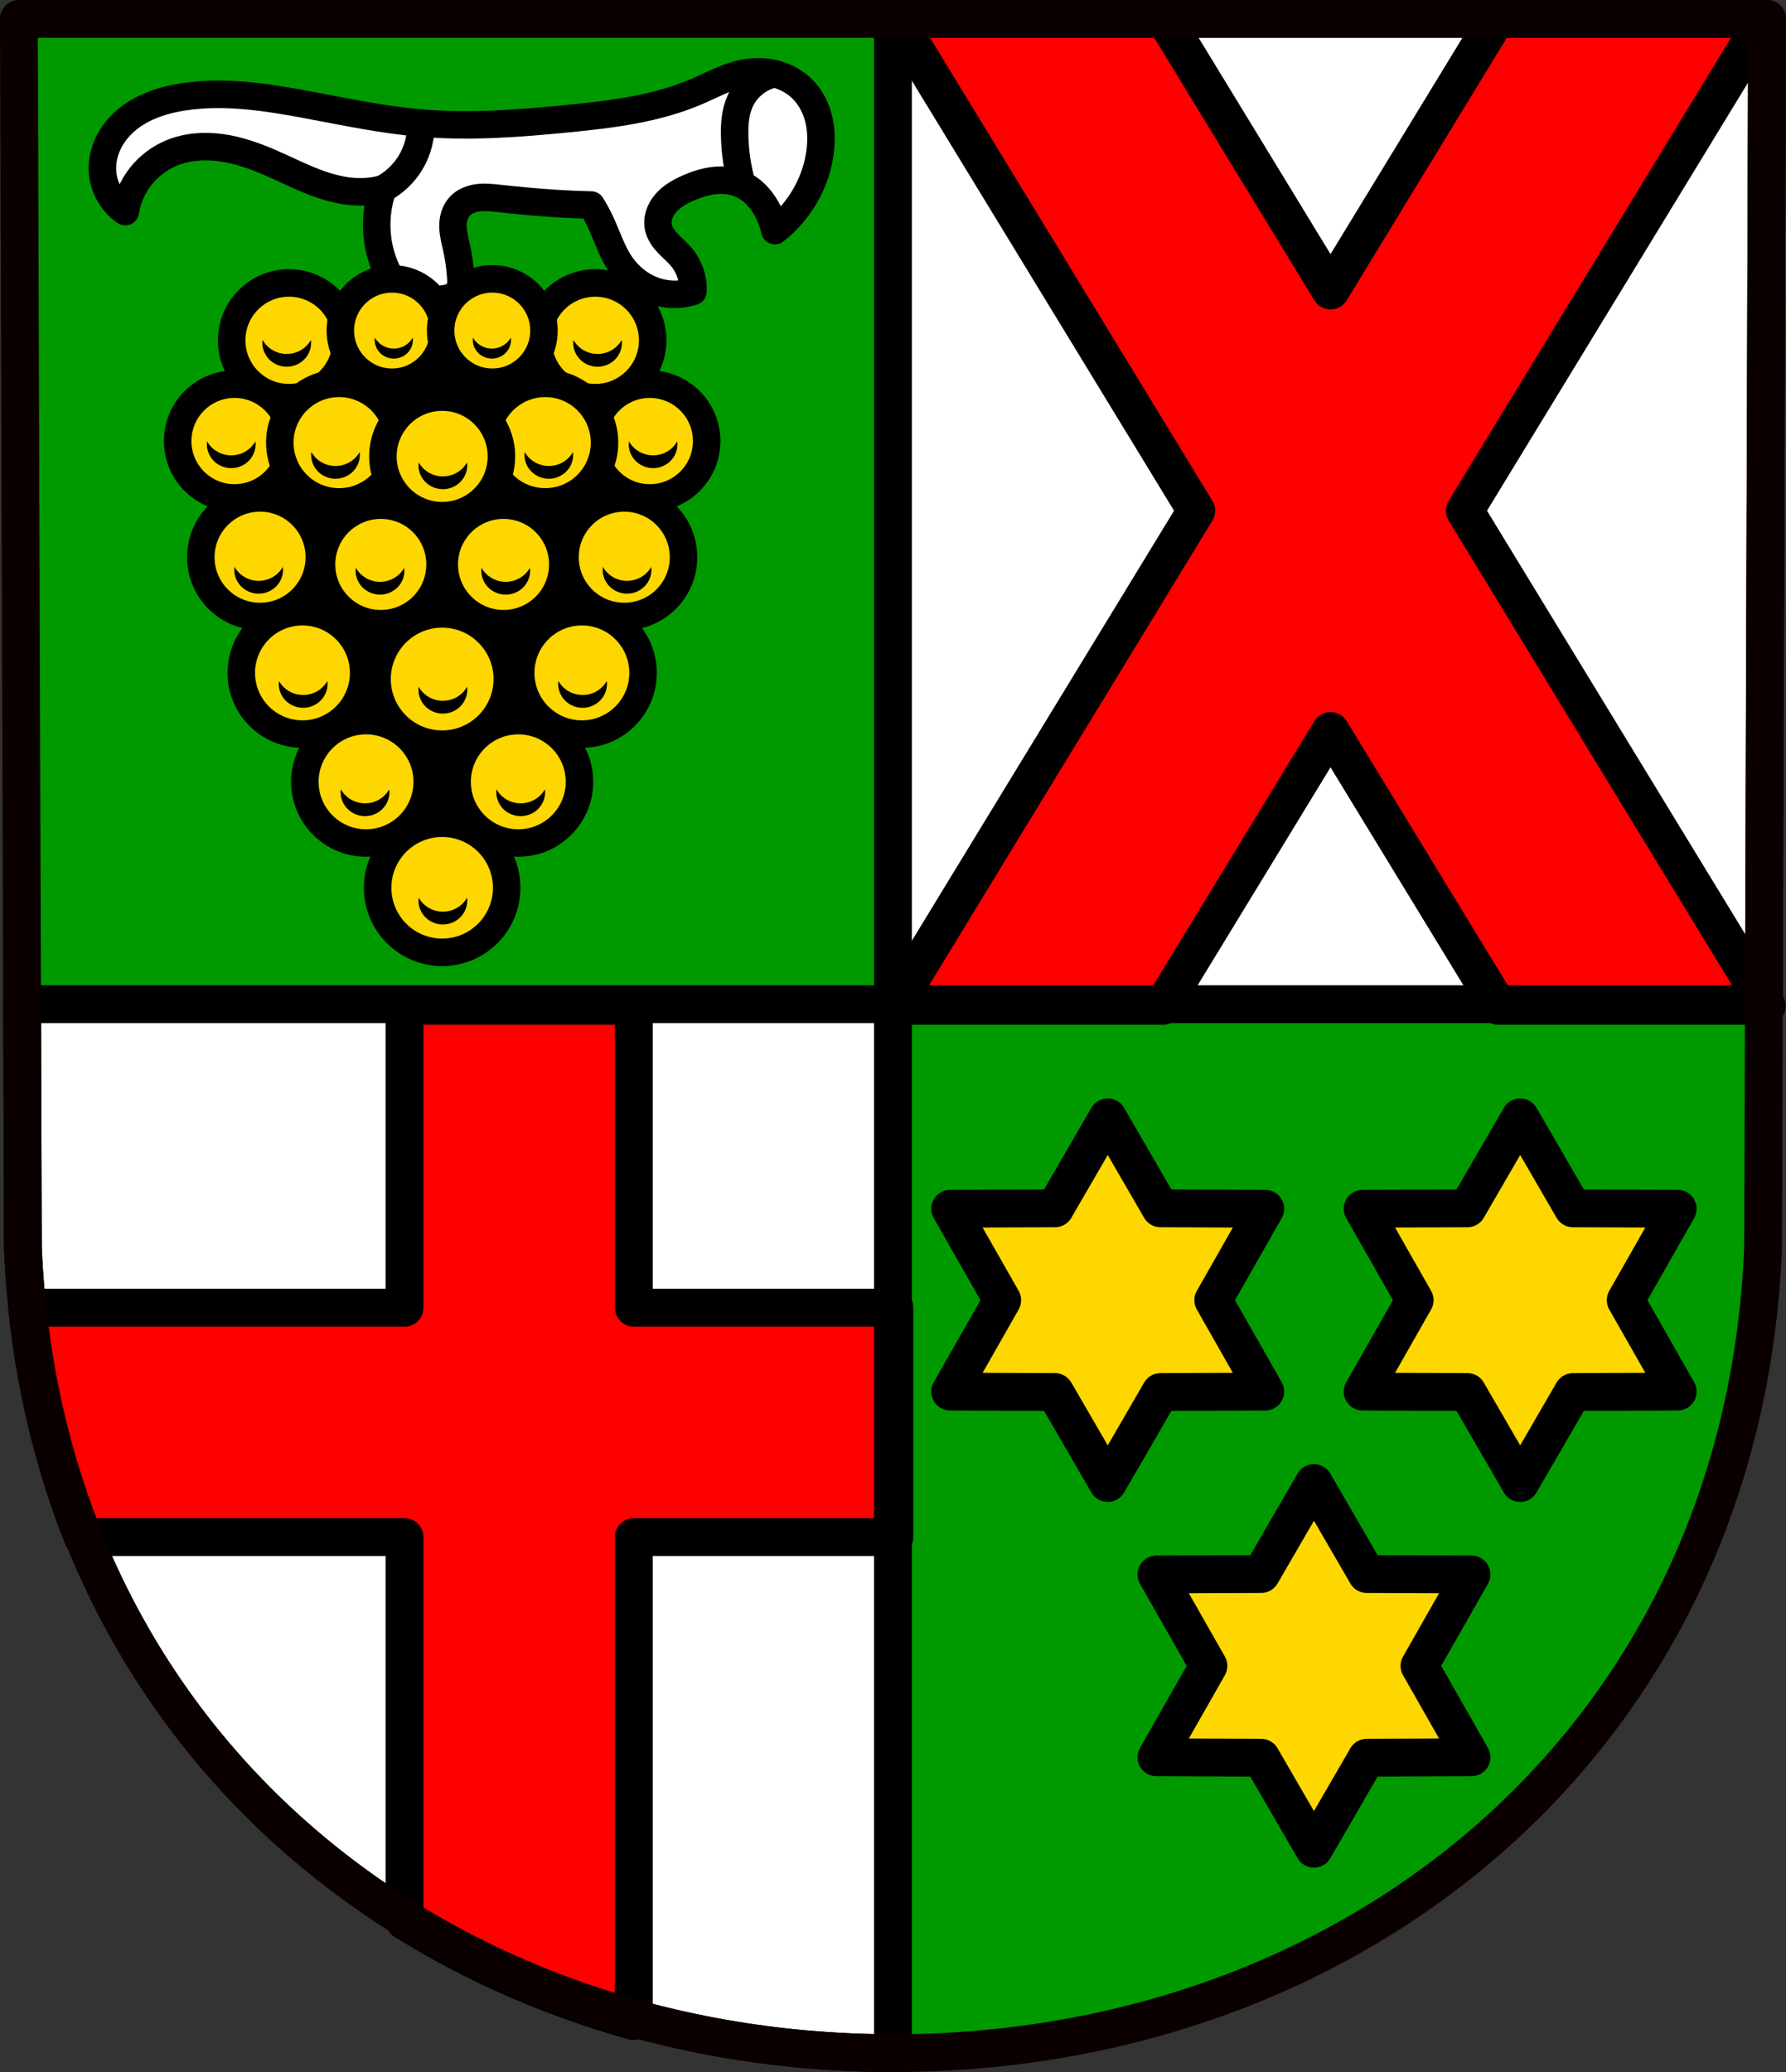 <?xml version="1.0" encoding="UTF-8" standalone="no"?>
<!-- Created with Inkscape (http://www.inkscape.org/) -->

<svg
   xmlns:dc="http://purl.org/dc/elements/1.1/"
   xmlns:cc="http://creativecommons.org/ns#"
   xmlns:rdf="http://www.w3.org/1999/02/22-rdf-syntax-ns#"
   xmlns:svg="http://www.w3.org/2000/svg"
   xmlns="http://www.w3.org/2000/svg"
   xmlns:sodipodi="http://sodipodi.sourceforge.net/DTD/sodipodi-0.dtd"
   xmlns:inkscape="http://www.inkscape.org/namespaces/inkscape"
   width="137.5mm"
   height="159.451mm"
   viewBox="0 0 137.5 159.451"
   version="1.1"
   id="svg865"
   inkscape:version="0.92.5 (2060ec1f9f, 2020-04-08)"
   sodipodi:docname="DEU Pölich COA.svg">
  <rect x="0" y="0" width="137.5" height="159.451" fill="#333333" stroke="none"/>
  <defs
     id="defs859">
    <inkscape:path-effect
       effect="spiro"
       id="path-effect1503"
       is_visible="true" />
    <inkscape:path-effect
       effect="spiro"
       id="path-effect1162"
       is_visible="true" />
    <inkscape:path-effect
       effect="spiro"
       id="path-effect1158"
       is_visible="true" />
    <inkscape:path-effect
       effect="spiro"
       id="path-effect1147"
       is_visible="true" />
    <inkscape:path-effect
       effect="spiro"
       id="path-effect3644"
       is_visible="true" />
    <inkscape:path-effect
       effect="spiro"
       id="path-effect3636"
       is_visible="true" />
    <inkscape:path-effect
       effect="spiro"
       id="path-effect3544"
       is_visible="true" />
    <inkscape:path-effect
       effect="spiro"
       id="path-effect3466"
       is_visible="true" />
    <inkscape:path-effect
       effect="spiro"
       id="path-effect3544-2"
       is_visible="true" />
    <inkscape:path-effect
       effect="spiro"
       id="path-effect3644-8"
       is_visible="true" />
    <inkscape:path-effect
       effect="spiro"
       id="path-effect3644-3"
       is_visible="true" />
    <inkscape:path-effect
       effect="spiro"
       id="path-effect3636-0"
       is_visible="true" />
    <inkscape:path-effect
       effect="spiro"
       id="path-effect1727-0-1"
       is_visible="true" />
    <inkscape:path-effect
       effect="spiro"
       id="path-effect1731-8-3"
       is_visible="true" />
    <inkscape:path-effect
       effect="spiro"
       id="path-effect1727-3"
       is_visible="true" />
    <inkscape:path-effect
       effect="spiro"
       id="path-effect1731-7"
       is_visible="true" />
    <inkscape:path-effect
       effect="spiro"
       id="path-effect841-8"
       is_visible="true" />
    <inkscape:path-effect
       effect="spiro"
       id="path-effect1162-5"
       is_visible="true" />
    <inkscape:path-effect
       effect="spiro"
       id="path-effect1158-4"
       is_visible="true" />
    <inkscape:path-effect
       effect="spiro"
       id="path-effect1147-1"
       is_visible="true" />
  </defs>
  <sodipodi:namedview
     id="base"
     pagecolor="#ffffff"
     bordercolor="#666666"
     borderopacity="1.0"
     inkscape:pageopacity="0.0"
     inkscape:pageshadow="2"
     inkscape:zoom="1.3158534"
     inkscape:cx="259.84277"
     inkscape:cy="301.32536"
     inkscape:document-units="mm"
     inkscape:current-layer="layer1"
     showgrid="false"
     inkscape:window-width="1920"
     inkscape:window-height="1046"
     inkscape:window-x="-11"
     inkscape:window-y="-11"
     inkscape:window-maximized="1"
     fit-margin-top="0"
     fit-margin-left="0"
     fit-margin-right="0"
     fit-margin-bottom="0"
     inkscape:snap-global="false"
     inkscape:snap-midpoints="true"
     inkscape:snap-smooth-nodes="true" />
  <g
     inkscape:label="Ebene 1"
     inkscape:groupmode="layer"
     id="layer1"
     transform="translate(10.501,170.119)">
    <path
       style="fill:#009a00;fill-opacity:1;fill-rule:evenodd;stroke:none;stroke-width:2.91;stroke-linecap:round;stroke-linejoin:round;stroke-miterlimit:4;stroke-dasharray:none;stroke-opacity:1"
       inkscape:connector-curvature="0"
       d="m 125.543,-168.664 -0.308,94.538 c -1.498,37.541 -31.095,61.981 -66.987,62.002 -35.86,-0.046 -65.468,-24.497 -66.987,-62.002 l -0.308,-94.538 H 58.247 Z"
       id="path10563-0-6-2-6-9-7"
       sodipodi:nodetypes="ccccccc" />
    <path
       style="opacity:1;fill:#ffffff;fill-opacity:1;fill-rule:evenodd;stroke:none;stroke-width:11;stroke-linecap:round;stroke-linejoin:round;stroke-miterlimit:4;stroke-dasharray:none;stroke-opacity:1;paint-order:fill markers stroke"
       d="M 259.836 5.5 L 259.836 292.059 L 513.252 292.059 L 514.186 5.5 L 259.836 5.5 z M 259.836 292.059 L 6.432 292.059 L 6.662 362.811 C 12.404 504.561 124.304 596.973 259.836 597.15 L 259.836 292.059 z "
       transform="matrix(0.265,0,0,0.265,-10.501,-170.119)"
       id="rect863" />
    <path
       style="opacity:1;fill:#ff0000;fill-opacity:1;fill-rule:evenodd;stroke:#000000;stroke-width:11;stroke-linecap:round;stroke-linejoin:round;stroke-miterlimit:4;stroke-dasharray:none;stroke-opacity:1;paint-order:fill markers stroke"
       d="M 260.412 5.5 L 347.527 148.307 L 259.836 292.059 L 337.867 292.059 L 386.543 212.266 L 435.221 292.059 L 513.252 292.059 L 425.561 148.307 L 512.676 5.5 L 434.645 5.5 L 386.543 84.35 L 338.443 5.5 L 260.412 5.5 z M 117.516 292.059 L 117.516 379.742 L 7.893 379.742 C 8.966 390.157 10.627 400.28 12.84 410.092 C 13.781 414.265 14.822 418.382 15.961 422.441 C 15.979 422.505 15.996 422.569 16.014 422.633 C 17.155 426.689 18.394 430.686 19.727 434.625 C 21.07 438.596 22.509 442.508 24.041 446.357 L 117.516 446.357 L 117.516 557.748 C 119.747 559.14 122.008 560.49 124.289 561.812 C 124.693 562.047 125.095 562.284 125.5 562.516 C 126.51 563.093 127.527 563.662 128.547 564.227 C 128.969 564.46 129.393 564.692 129.816 564.924 C 130.872 565.5 131.929 566.073 132.994 566.635 C 133.248 566.769 133.505 566.898 133.76 567.031 C 136.222 568.318 138.706 569.572 141.219 570.781 C 142.385 571.342 143.558 571.891 144.734 572.436 C 145.051 572.582 145.367 572.728 145.684 572.873 C 146.899 573.429 148.119 573.976 149.346 574.514 C 149.477 574.571 149.609 574.628 149.74 574.686 C 153.829 576.47 157.976 578.156 162.182 579.736 C 163.585 580.264 164.995 580.779 166.41 581.283 C 166.471 581.305 166.533 581.326 166.594 581.348 C 172.333 583.388 178.175 585.24 184.107 586.896 C 184.115 586.899 184.123 586.9 184.131 586.902 L 184.131 446.357 L 259.836 446.357 L 259.836 379.742 L 184.131 379.742 L 184.131 292.059 L 117.516 292.059 z "
       transform="matrix(0.265,0,0,0.265,-10.501,-170.119)"
       id="rect912-5" />
    <path
       inkscape:connector-curvature="0"
       style="opacity:1;fill:none;fill-opacity:1;fill-rule:evenodd;stroke:#000000;stroke-width:2.91;stroke-linecap:round;stroke-linejoin:round;stroke-miterlimit:4;stroke-dasharray:none;stroke-opacity:1;paint-order:fill markers stroke"
       d="m 58.247,-168.664 v 75.819 h 67.05 l 0.247,-75.819 z m 0,75.819 H -8.8 l 0.061,18.72 c 1.519,37.505 31.126,61.956 66.986,62.002 z"
       id="rect863-0" />
    <path
       style="fill:none;fill-rule:evenodd;stroke:#0b0000;stroke-width:2.91;stroke-linecap:round;stroke-linejoin:round;stroke-miterlimit:4;stroke-dasharray:none;stroke-opacity:1"
       inkscape:connector-curvature="0"
       d="m 125.543,-168.664 -0.308,94.538 c -1.498,37.541 -31.095,61.981 -66.987,62.002 -35.86,-0.046 -65.468,-24.497 -66.987,-62.002 l -0.308,-94.538 H 58.247 Z"
       id="path10563-0-6-2-6-9"
       sodipodi:nodetypes="ccccccc" />
    <path
       inkscape:connector-curvature="0"
       style="opacity:1;fill:#ffd700;fill-opacity:1;fill-rule:evenodd;stroke:#000000;stroke-width:2.91;stroke-linecap:round;stroke-linejoin:round;stroke-miterlimit:4;stroke-dasharray:none;stroke-opacity:1;paint-order:fill markers stroke"
       d="m 74.781,-84.138 -4.062,7.003 -8.068,0.032 4.006,7.036 -4.006,7.035 8.068,0.033 4.062,7.003 4.062,-7.003 8.068,-0.033 -4.006,-7.035 4.006,-7.036 -8.068,-0.032 z m 31.753,0 -4.062,7.003 -8.067,0.032 4.006,7.036 -4.006,7.035 8.067,0.033 4.062,7.003 4.062,-7.003 8.068,-0.033 -4.006,-7.035 4.006,-7.036 -8.068,-0.032 z m -15.877,28.142 -4.062,7.003 -8.068,0.032 4.006,7.036 -4.006,7.035 8.068,0.033 4.062,7.003 4.062,-7.003 8.068,-0.033 -4.006,-7.035 4.006,-7.036 -8.068,-0.032 z"
       id="path1066-5" />
    <g
       id="g1150-0"
       transform="translate(139.97,1.4e-6)"
       style="fill:#ffffff;stroke:#000000;stroke-opacity:1">
      <path
         sodipodi:nodetypes="caaaaaaaaaacaaaaacaaacaaaaaccacaaac"
         inkscape:original-d="m -140.8273,-153.8353 c 0,0 -1.66177,-1.83537 -1.74594,-2.985 -0.099,-1.3525 0.575,-2.80147 1.52066,-3.77348 1.21361,-1.24743 3.07273,-1.78499 4.78725,-2.08387 3.11376,-0.5428 6.3212,0.26423 9.46188,0.61953 2.92883,0.33133 5.78842,1.21646 8.7297,1.40802 3.76719,0.24535 7.57178,0.10848 11.32046,-0.33793 3.35268,-0.39925 6.67686,-1.11901 9.912433,-2.08386 1.236133,-0.36861 2.316759,-1.33345 3.604525,-1.40802 1.55017,-0.0898 3.408519,0.0839 4.505653,1.18274 1.261199,1.26313 1.604127,3.41447 1.351695,5.1815 -0.315541,2.20879 -3.435559,5.74471 -3.435559,5.74471 0,0 -0.331213,-1.22567 -0.675849,-1.74594 -0.476574,-0.71944 -1.048306,-1.50532 -1.858581,-1.80227 -1.307383,-0.47912 -2.946012,-0.38638 -4.16773,0.28161 -1.106945,0.60524 -2.268708,1.77981 -2.252826,3.04131 0.01229,0.97633 1.343623,1.44716 1.802259,2.30915 0.426663,0.8019 0.844812,2.59075 0.844812,2.59075 0,0 -1.055629,0.32603 -1.57698,0.22528 -1.511242,-0.29204 -2.955532,-1.17742 -3.998772,-2.30914 -0.80254,-0.8706 -0.98504,-2.15427 -1.52065,-3.21028 -0.23179,-0.457 -0.73217,-1.3517 -0.73217,-1.3517 0,0 -1.76581,-0.0549 -2.64707,-0.11264 -1.48574,-0.0974 -2.96277,-0.478 -4.44934,-0.39424 -1.03295,0.0582 -2.27062,-0.0707 -3.04131,0.61952 -0.41131,0.36836 -0.4682,1.02619 -0.50689,1.57698 -0.0387,0.55111 0.20922,1.0856 0.2816,1.6333 0.16055,1.21491 0.33793,3.66085 0.33793,3.66085 l -3.82981,0.67584 c 0,0 -2.23929,-3.16484 -2.59075,-5.01254 -0.2433,-1.27909 0.39425,-3.88612 0.39425,-3.88612 0,0 -1.16167,0.2798 -1.74594,0.22528 -2.41768,-0.22561 -4.55021,-1.75804 -6.92745,-2.25283 -2.49273,-0.51883 -5.26197,-1.73274 -7.60329,-0.73217 -1.75789,0.75124 -3.5482,4.50566 -3.5482,4.50566 z"
         inkscape:path-effect="#path-effect1147-1"
         inkscape:connector-curvature="0"
         id="path1145-6"
         d="m -140.827,-153.835 c -0.984,-0.671 -1.644,-1.798 -1.746,-2.985 -0.06,-0.698 0.065,-1.408 0.335,-2.055 0.27,-0.646 0.684,-1.23 1.186,-1.719 1.267,-1.235 3.036,-1.827 4.787,-2.084 3.142,-0.461 6.34,0.036 9.462,0.62 2.899,0.541 5.791,1.158 8.73,1.408 3.767,0.32 7.558,0.034 11.32,-0.338 3.374,-0.333 6.796,-0.748 9.912,-2.084 1.188,-0.509 2.337,-1.154 3.605,-1.408 0.792,-0.159 1.619,-0.159 2.404,0.035 0.784,0.194 1.524,0.584 2.102,1.148 0.665,0.648 1.102,1.51 1.31,2.415 0.208,0.905 0.195,1.851 0.041,2.767 -0.378,2.252 -1.63,4.346 -3.436,5.745 -0.133,-0.612 -0.362,-1.204 -0.676,-1.746 -0.439,-0.759 -1.063,-1.434 -1.859,-1.802 -0.652,-0.301 -1.391,-0.384 -2.106,-0.309 -0.714,0.075 -1.406,0.3 -2.062,0.591 -0.627,0.277 -1.24,0.625 -1.689,1.142 -0.225,0.259 -0.405,0.558 -0.509,0.885 -0.104,0.326 -0.13,0.68 -0.054,1.014 0.109,0.483 0.419,0.896 0.762,1.252 0.343,0.357 0.728,0.674 1.041,1.057 0.588,0.72 0.895,1.663 0.845,2.591 -0.507,0.167 -1.044,0.244 -1.577,0.225 -0.798,-0.028 -1.585,-0.27 -2.273,-0.675 -0.688,-0.406 -1.276,-0.974 -1.726,-1.634 -0.668,-0.98 -1.021,-2.135 -1.521,-3.21 -0.216,-0.465 -0.461,-0.917 -0.732,-1.352 -0.883,-0.021 -1.766,-0.058 -2.647,-0.113 -1.486,-0.092 -2.969,-0.232 -4.449,-0.394 -0.535,-0.059 -1.076,-0.12 -1.611,-0.054 -0.535,0.066 -1.071,0.273 -1.43,0.674 -0.189,0.21 -0.323,0.467 -0.404,0.738 -0.081,0.271 -0.11,0.556 -0.103,0.839 0.014,0.553 0.163,1.093 0.282,1.633 0.263,1.2 0.377,2.433 0.338,3.661 l -3.83,0.676 c -1.403,-1.308 -2.335,-3.111 -2.591,-5.013 -0.175,-1.302 -0.039,-2.646 0.394,-3.886 -0.569,0.149 -1.158,0.225 -1.746,0.225 -1.224,-1.4e-4 -2.427,-0.327 -3.569,-0.769 -1.142,-0.442 -2.235,-0.998 -3.358,-1.484 -1.202,-0.519 -2.449,-0.959 -3.745,-1.141 -1.296,-0.182 -2.65,-0.095 -3.858,0.409 -0.922,0.384 -1.742,1.007 -2.36,1.791 -0.618,0.784 -1.031,1.728 -1.188,2.714 z"
         style="fill:#ffffff;stroke:#000000;stroke-width:2.117;stroke-linecap:round;stroke-linejoin:round;stroke-miterlimit:4;stroke-dasharray:none;stroke-opacity:1" />
    </g>
    <path
       style="fill:#000000;stroke:#000000;stroke-width:0.265px;stroke-linecap:butt;stroke-linejoin:miter;stroke-opacity:1"
       d="m 10.855,-143.044 c -1.667,1.859 -2.306,4.435 -2.445,6.929 -0.21,3.749 0.583,7.51 1.956,11.004 1.829,4.653 4.684,8.918 5.869,13.776 0.501,2.056 0.7,4.207 1.557,6.142 0.429,0.967 1.026,1.874 1.832,2.56 0.805,0.686 1.83,1.141 2.888,1.161 0.959,0.018 1.906,-0.322 2.695,-0.866 0.789,-0.545 1.429,-1.287 1.94,-2.098 1.022,-1.623 1.538,-3.505 2.294,-5.268 1.277,-2.98 3.23,-5.611 4.891,-8.396 2.118,-3.552 3.782,-7.418 4.483,-11.493 0.407,-2.365 0.487,-4.786 0.245,-7.173 -0.136,-1.337 -0.375,-2.674 -0.869,-3.924 -0.494,-1.25 -1.256,-2.415 -2.31,-3.249 -1.242,-0.982 -2.818,-1.455 -4.388,-1.658 -1.57,-0.203 -3.16,-0.157 -4.742,-0.217 -2.789,-0.106 -5.574,-0.542 -8.36,-0.366 -1.393,0.088 -2.784,0.332 -4.087,0.832 -1.303,0.501 -2.517,1.266 -3.448,2.305 z"
       id="path1501"
       inkscape:connector-curvature="0"
       inkscape:path-effect="#path-effect1503"
       inkscape:original-d="m 10.854911,-143.04384 c -1.8699414,1.58164 -2.2455491,4.48756 -2.4453635,6.92853 -0.3039525,3.71314 0.8933029,7.43345 1.9562915,11.00414 1.424106,4.78373 3.543086,9.35934 5.868872,13.77554 1.815861,3.44796 2.388138,9.60429 6.276433,9.86297 3.578827,0.23809 4.863443,-5.30013 6.928532,-8.23272 1.864755,-2.6481 3.482858,-5.47896 4.890728,-8.39575 1.787538,-3.70338 3.654118,-7.46543 4.483166,-11.49321 0.482325,-2.34329 0.699996,-4.82441 0.244536,-7.17307 -0.497895,-2.56748 -1.142232,-5.53247 -3.178974,-7.17306 -2.419364,-1.94879 -6.023082,-1.82831 -9.129358,-1.87478 -5.37762,-0.0805 -11.788531,-0.70182 -15.894863,2.77141 z"
       sodipodi:nodetypes="aaaaaaaaaaaa" />
    <path
       transform="translate(139.97,1.4e-6)"
       style="fill:none;stroke:#000000;stroke-width:2.117;stroke-linecap:round;stroke-linejoin:round;stroke-miterlimit:4;stroke-dasharray:none;stroke-opacity:1"
       d="m -121.002,-155.581 c 0.879,-0.467 1.627,-1.175 2.14,-2.028 0.548,-0.91 0.825,-1.98 0.788,-3.041"
       id="path1156-0"
       inkscape:connector-curvature="0"
       inkscape:path-effect="#path-effect1158-4"
       inkscape:original-d="m -121.00242,-155.58124 c 0.71366,-0.67611 1.64081,-1.18118 2.14018,-2.02755 0.53219,-0.90199 0.52593,-2.0278 0.78849,-3.04131"
       sodipodi:nodetypes="cac" />
    <path
       transform="translate(139.97,1.4e-6)"
       style="fill:none;stroke:#000000;stroke-width:2.117;stroke-linecap:round;stroke-linejoin:round;stroke-miterlimit:4;stroke-dasharray:none;stroke-opacity:1"
       d="m -93.349,-155.919 c -0.348,-1.227 -0.537,-2.499 -0.563,-3.773 -0.019,-0.922 0.054,-1.871 0.451,-2.703 0.495,-1.04 1.499,-1.823 2.629,-2.049"
       id="path1160-0"
       inkscape:connector-curvature="0"
       inkscape:path-effect="#path-effect1162-5"
       inkscape:original-d="m -93.348973,-155.91917 c -0.187471,-1.25809 -0.574011,-2.50177 -0.563208,-3.77348 0.0078,-0.91353 -0.01673,-1.91839 0.450567,-2.70339 0.5683,-0.95468 1.752849,-1.36626 2.628879,-2.049"
       sodipodi:nodetypes="caac" />
    <g
       id="g1125-2"
       style="fill:#ffd700;fill-opacity:1;stroke:#000000;stroke-width:2.117;stroke-miterlimit:4;stroke-dasharray:none;stroke-opacity:1"
       transform="translate(139.97,1.4e-6)">
      <circle
         r="4.414"
         cy="-143.931"
         cx="-128.222"
         id="path887-9"
         style="opacity:1;fill:#ffd700;fill-opacity:1;fill-rule:evenodd;stroke:#000000;stroke-width:2.117;stroke-linecap:round;stroke-linejoin:round;stroke-miterlimit:4;stroke-dasharray:none;stroke-opacity:1;paint-order:fill markers stroke" />
      <circle
         r="4.377"
         cy="-136.179"
         cx="-132.415"
         id="path887-3-4"
         style="opacity:1;fill:#ffd700;fill-opacity:1;fill-rule:evenodd;stroke:#000000;stroke-width:2.117;stroke-linecap:round;stroke-linejoin:round;stroke-miterlimit:4;stroke-dasharray:none;stroke-opacity:1;paint-order:fill markers stroke" />
      <circle
         r="4.562"
         cy="-127.24"
         cx="-130.449"
         id="path887-3-1-2"
         style="opacity:1;fill:#ffd700;fill-opacity:1;fill-rule:evenodd;stroke:#000000;stroke-width:2.117;stroke-linecap:round;stroke-linejoin:round;stroke-miterlimit:4;stroke-dasharray:none;stroke-opacity:1;paint-order:fill markers stroke" />
      <circle
         r="4.71"
         cy="-118.338"
         cx="-127.185"
         id="path887-33-30"
         style="opacity:1;fill:#ffd700;fill-opacity:1;fill-rule:evenodd;stroke:#000000;stroke-width:2.117;stroke-linecap:round;stroke-linejoin:round;stroke-miterlimit:4;stroke-dasharray:none;stroke-opacity:1;paint-order:fill markers stroke" />
      <circle
         r="4.71"
         cy="-109.956"
         cx="-122.29"
         id="path887-33-3-2"
         style="opacity:1;fill:#ffd700;fill-opacity:1;fill-rule:evenodd;stroke:#000000;stroke-width:2.117;stroke-linecap:round;stroke-linejoin:round;stroke-miterlimit:4;stroke-dasharray:none;stroke-opacity:1;paint-order:fill markers stroke" />
      <g
         id="g1069-3"
         style="fill:#ffd700;fill-opacity:1;stroke:#000000;stroke-width:2.117;stroke-miterlimit:4;stroke-dasharray:none;stroke-opacity:1">
        <circle
           style="opacity:1;fill:#ffd700;fill-opacity:1;fill-rule:evenodd;stroke:#000000;stroke-width:2.117;stroke-linecap:round;stroke-linejoin:round;stroke-miterlimit:4;stroke-dasharray:none;stroke-opacity:1;paint-order:fill markers stroke"
           id="path887-2-6"
           cx="104.637"
           cy="-143.931"
           r="4.414"
           transform="scale(-1,1)" />
        <circle
           style="opacity:1;fill:#ffd700;fill-opacity:1;fill-rule:evenodd;stroke:#000000;stroke-width:2.117;stroke-linecap:round;stroke-linejoin:round;stroke-miterlimit:4;stroke-dasharray:none;stroke-opacity:1;paint-order:fill markers stroke"
           id="path887-3-6-7"
           cx="100.444"
           cy="-136.179"
           r="4.377"
           transform="scale(-1,1)" />
        <circle
           style="opacity:1;fill:#ffd700;fill-opacity:1;fill-rule:evenodd;stroke:#000000;stroke-width:2.117;stroke-linecap:round;stroke-linejoin:round;stroke-miterlimit:4;stroke-dasharray:none;stroke-opacity:1;paint-order:fill markers stroke"
           id="path887-3-1-7-9"
           cx="102.41"
           cy="-127.24"
           r="4.562"
           transform="scale(-1,1)" />
        <circle
           style="opacity:1;fill:#ffd700;fill-opacity:1;fill-rule:evenodd;stroke:#000000;stroke-width:2.117;stroke-linecap:round;stroke-linejoin:round;stroke-miterlimit:4;stroke-dasharray:none;stroke-opacity:1;paint-order:fill markers stroke"
           id="path887-33-32-1"
           cx="105.673"
           cy="-118.338"
           r="4.71"
           transform="scale(-1,1)" />
        <circle
           style="opacity:1;fill:#ffd700;fill-opacity:1;fill-rule:evenodd;stroke:#000000;stroke-width:2.117;stroke-linecap:round;stroke-linejoin:round;stroke-miterlimit:4;stroke-dasharray:none;stroke-opacity:1;paint-order:fill markers stroke"
           id="path887-33-3-0-7"
           cx="110.569"
           cy="-109.956"
           r="4.71"
           transform="scale(-1,1)" />
      </g>
    </g>
    <g
       id="g1144-7"
       transform="translate(139.691,1.4e-6)"
       style="fill:#ffd700;fill-opacity:1;stroke:#000000;stroke-width:2.117;stroke-miterlimit:4;stroke-dasharray:none;stroke-opacity:1">
      <circle
         r="3.977"
         cy="-144.682"
         cx="120.012"
         id="path887-3-1-7-2-4"
         style="opacity:1;fill:#ffd700;fill-opacity:1;fill-rule:evenodd;stroke:#000000;stroke-width:2.117;stroke-linecap:round;stroke-linejoin:round;stroke-miterlimit:4;stroke-dasharray:none;stroke-opacity:1;paint-order:fill markers stroke"
         transform="scale(-1,1)" />
      <circle
         r="3.977"
         cy="-144.682"
         cx="112.29"
         id="path887-3-1-7-2-9-9"
         style="opacity:1;fill:#ffd700;fill-opacity:1;fill-rule:evenodd;stroke:#000000;stroke-width:2.117;stroke-linecap:round;stroke-linejoin:round;stroke-miterlimit:4;stroke-dasharray:none;stroke-opacity:1;paint-order:fill markers stroke"
         transform="scale(-1,1)" />
    </g>
    <circle
       transform="scale(-1,1)"
       style="opacity:1;fill:#ffd700;fill-opacity:1;fill-rule:evenodd;stroke:#000000;stroke-width:2.117;stroke-linecap:round;stroke-linejoin:round;stroke-miterlimit:4;stroke-dasharray:none;stroke-opacity:1;paint-order:fill markers stroke"
       id="path887-3-1-7-2-2-0"
       cx="-15.604"
       cy="-136.058"
       r="4.562" />
    <circle
       transform="scale(-1,1)"
       style="opacity:1;fill:#ffd700;fill-opacity:1;fill-rule:evenodd;stroke:#000000;stroke-width:2.117;stroke-linecap:round;stroke-linejoin:round;stroke-miterlimit:4;stroke-dasharray:none;stroke-opacity:1;paint-order:fill markers stroke"
       id="path887-3-1-7-2-2-9-8"
       cx="-31.477"
       cy="-136.058"
       r="4.562" />
    <circle
       transform="scale(-1,1)"
       style="opacity:1;fill:#ffd700;fill-opacity:1;fill-rule:evenodd;stroke:#000000;stroke-width:2.117;stroke-linecap:round;stroke-linejoin:round;stroke-miterlimit:4;stroke-dasharray:none;stroke-opacity:1;paint-order:fill markers stroke"
       id="path887-3-1-7-2-2-1-4"
       cx="-23.54"
       cy="-134.999"
       r="4.562" />
    <g
       id="g1200-5"
       transform="translate(140.105,1.4e-6)"
       style="fill:#ffd700;fill-opacity:1;stroke:#000000;stroke-width:2.117;stroke-miterlimit:4;stroke-dasharray:none;stroke-opacity:1">
      <circle
         r="4.562"
         cy="-126.684"
         cx="121.289"
         id="path887-3-1-7-2-2-4-6"
         style="opacity:1;fill:#ffd700;fill-opacity:1;fill-rule:evenodd;stroke:#000000;stroke-width:2.117;stroke-linecap:round;stroke-linejoin:round;stroke-miterlimit:4;stroke-dasharray:none;stroke-opacity:1;paint-order:fill markers stroke"
         transform="scale(-1,1)" />
      <circle
         r="4.562"
         cy="-126.684"
         cx="111.84"
         id="path887-3-1-7-2-2-4-8-5"
         style="opacity:1;fill:#ffd700;fill-opacity:1;fill-rule:evenodd;stroke:#000000;stroke-width:2.117;stroke-linecap:round;stroke-linejoin:round;stroke-miterlimit:4;stroke-dasharray:none;stroke-opacity:1;paint-order:fill markers stroke"
         transform="scale(-1,1)" />
    </g>
    <circle
       transform="scale(-1,1)"
       style="opacity:1;fill:#ffd700;fill-opacity:1;fill-rule:evenodd;stroke:#000000;stroke-width:2.117;stroke-linecap:round;stroke-linejoin:round;stroke-miterlimit:4;stroke-dasharray:none;stroke-opacity:1;paint-order:fill markers stroke"
       id="path887-3-1-7-2-2-4-5-4"
       cx="-23.54"
       cy="-117.865"
       r="5.012" />
    <circle
       transform="scale(-1,1)"
       style="opacity:1;fill:#ffd700;fill-opacity:1;fill-rule:evenodd;stroke:#000000;stroke-width:2.117;stroke-linecap:round;stroke-linejoin:round;stroke-miterlimit:4;stroke-dasharray:none;stroke-opacity:1;paint-order:fill markers stroke"
       id="path887-3-1-7-2-2-4-7-5"
       cx="-23.54"
       cy="-101.802"
       r="4.967" />
    <path
       style="opacity:1;fill:#000000;fill-opacity:1;fill-rule:evenodd;stroke:none;stroke-width:1;stroke-linecap:round;stroke-linejoin:round;stroke-miterlimit:4;stroke-dasharray:none;stroke-opacity:1;paint-order:fill markers stroke"
       d="M 108.908 98.031 A 5.549 5.432 0 0 0 108.861 98.695 A 5.549 5.432 0 0 0 114.41 104.129 A 5.549 5.432 0 0 0 119.961 98.695 A 5.549 5.432 0 0 0 119.912 98.041 A 6.29 6.157 0 0 1 114.41 101.219 A 6.29 6.157 0 0 1 108.908 98.031 z M 137.408 98.031 A 5.549 5.432 0 0 0 137.361 98.695 A 5.549 5.432 0 0 0 142.91 104.129 A 5.549 5.432 0 0 0 148.461 98.695 A 5.549 5.432 0 0 0 148.412 98.041 A 6.29 6.157 0 0 1 142.91 101.219 A 6.29 6.157 0 0 1 137.408 98.031 z M 121.637 134.266 A 7.083 6.933 0 0 0 121.578 135.115 A 7.083 6.933 0 0 0 128.66 142.049 A 7.083 6.933 0 0 0 135.744 135.115 A 7.083 6.933 0 0 0 135.684 134.279 A 8.029 7.859 0 0 1 128.66 138.334 A 8.029 7.859 0 0 1 121.637 134.266 z M 68.127 164.602 A 7.083 6.933 0 0 0 68.066 165.451 A 7.083 6.933 0 0 0 75.15 172.385 A 7.083 6.933 0 0 0 82.232 165.451 A 7.083 6.933 0 0 0 82.172 164.615 A 8.029 7.859 0 0 1 75.15 168.672 A 8.029 7.859 0 0 1 68.127 164.602 z M 175.146 164.602 A 7.083 6.933 0 0 0 175.09 165.451 A 7.083 6.933 0 0 0 182.172 172.385 A 7.083 6.933 0 0 0 189.256 165.451 A 7.083 6.933 0 0 0 189.193 164.615 A 8.029 7.859 0 0 1 182.17 168.672 A 8.029 7.859 0 0 1 175.146 164.602 z M 103.379 164.883 A 7.083 6.933 0 0 0 103.32 165.732 A 7.083 6.933 0 0 0 110.402 172.666 A 7.083 6.933 0 0 0 117.486 165.732 A 7.083 6.933 0 0 0 117.426 164.896 A 8.029 7.859 0 0 1 110.402 168.951 A 8.029 7.859 0 0 1 103.379 164.883 z M 139.895 164.883 A 7.083 6.933 0 0 0 139.836 165.732 A 7.083 6.933 0 0 0 146.918 172.666 A 7.083 6.933 0 0 0 154.002 165.732 A 7.083 6.933 0 0 0 153.941 164.896 A 8.029 7.859 0 0 1 146.92 168.951 A 8.029 7.859 0 0 1 139.895 164.883 z M 81.049 197.748 A 7.083 6.933 0 0 0 80.988 198.598 A 7.083 6.933 0 0 0 88.072 205.531 A 7.083 6.933 0 0 0 95.156 198.598 A 7.083 6.933 0 0 0 95.096 197.762 A 8.029 7.859 0 0 1 88.072 201.816 A 8.029 7.859 0 0 1 81.049 197.748 z M 162.227 197.748 A 7.083 6.933 0 0 0 162.168 198.598 A 7.083 6.933 0 0 0 169.25 205.531 A 7.083 6.933 0 0 0 176.334 198.598 A 7.083 6.933 0 0 0 176.273 197.762 A 8.029 7.859 0 0 1 169.25 201.816 A 8.029 7.859 0 0 1 162.227 197.748 z M 121.637 199.434 A 7.083 6.933 0 0 0 121.578 200.283 A 7.083 6.933 0 0 0 128.662 207.217 A 7.083 6.933 0 0 0 135.744 200.283 A 7.083 6.933 0 0 0 135.684 199.447 A 8.029 7.859 0 0 1 128.662 203.502 A 8.029 7.859 0 0 1 121.639 199.434 L 121.637 199.434 z M 99.027 229.207 A 7.083 6.933 0 0 0 98.967 230.059 A 7.083 6.933 0 0 0 106.049 236.99 A 7.083 6.933 0 0 0 113.133 230.059 A 7.083 6.933 0 0 0 113.072 229.223 A 8.029 7.859 0 0 1 106.051 233.277 A 8.029 7.859 0 0 1 99.027 229.207 z M 144.248 229.207 A 7.083 6.933 0 0 0 144.191 230.059 A 7.083 6.933 0 0 0 151.273 236.99 A 7.083 6.933 0 0 0 158.357 230.059 A 7.083 6.933 0 0 0 158.297 229.223 A 8.029 7.859 0 0 1 151.273 233.277 A 8.029 7.859 0 0 1 144.248 229.207 z M 121.637 260.668 A 7.083 6.933 0 0 0 121.578 261.518 A 7.083 6.933 0 0 0 128.662 268.451 A 7.083 6.933 0 0 0 135.744 261.518 A 7.083 6.933 0 0 0 135.684 260.682 A 8.029 7.859 0 0 1 128.662 264.736 A 8.029 7.859 0 0 1 121.639 260.668 L 121.637 260.668 z "
       transform="matrix(0.265,0,0,0.265,-10.501,-170.119)"
       id="path939-1" />
    <g
       id="g997"
       transform="translate(-0.06)">
      <path
         inkscape:connector-curvature="0"
         id="path939-1-5"
         d="m 13.53,-135.338 a 1.874,1.834 0 0 0 -0.016,0.225 1.874,1.834 0 0 0 1.874,1.834 1.874,1.834 0 0 0 1.874,-1.834 1.874,1.834 0 0 0 -0.016,-0.221 2.124,2.079 0 0 1 -1.858,1.073 2.124,2.079 0 0 1 -1.858,-1.077 z"
         style="opacity:1;fill:#000000;fill-opacity:1;fill-rule:evenodd;stroke:none;stroke-width:0.265;stroke-linecap:round;stroke-linejoin:round;stroke-miterlimit:4;stroke-dasharray:none;stroke-opacity:1;paint-order:fill markers stroke" />
      <path
         inkscape:connector-curvature="0"
         id="path939-1-3"
         d="m 29.954,-135.338 a 1.874,1.834 0 0 0 -0.016,0.225 1.874,1.834 0 0 0 1.874,1.834 1.874,1.834 0 0 0 1.874,-1.834 1.874,1.834 0 0 0 -0.016,-0.221 2.124,2.079 0 0 1 -1.858,1.073 2.124,2.079 0 0 1 -1.858,-1.077 z"
         style="opacity:1;fill:#000000;fill-opacity:1;fill-rule:evenodd;stroke:none;stroke-width:0.265;stroke-linecap:round;stroke-linejoin:round;stroke-miterlimit:4;stroke-dasharray:none;stroke-opacity:1;paint-order:fill markers stroke" />
    </g>
    <path
       style="opacity:1;fill:#000000;fill-opacity:1;fill-rule:evenodd;stroke:none;stroke-width:0.265;stroke-linecap:round;stroke-linejoin:round;stroke-miterlimit:4;stroke-dasharray:none;stroke-opacity:1;paint-order:fill markers stroke"
       d="m 5.443,-136.156 a 1.874,1.834 0 0 0 -0.016,0.225 1.874,1.834 0 0 0 1.874,1.835 1.874,1.834 0 0 0 1.874,-1.835 1.874,1.834 0 0 0 -0.016,-0.221 2.124,2.079 0 0 1 -1.858,1.073 2.124,2.079 0 0 1 -1.858,-1.076 z m 32.478,0 a 1.874,1.834 0 0 0 -0.016,0.225 1.874,1.834 0 0 0 1.874,1.835 1.874,1.834 0 0 0 1.874,-1.835 1.874,1.834 0 0 0 -0.016,-0.221 2.124,2.079 0 0 1 -1.858,1.073 2.124,2.079 0 0 1 -1.858,-1.076 z"
       id="path939-1-9"
       inkscape:connector-curvature="0" />
    <g
       id="g1035"
       transform="translate(0.051)">
      <path
         inkscape:connector-curvature="0"
         id="path939-1-0"
         d="m 33.596,-143.959 a 1.874,1.834 0 0 0 -0.016,0.225 1.874,1.834 0 0 0 1.874,1.834 1.874,1.834 0 0 0 1.874,-1.834 1.874,1.834 0 0 0 -0.016,-0.221 2.124,2.079 0 0 1 -1.858,1.073 2.124,2.079 0 0 1 -1.858,-1.077 z"
         style="opacity:1;fill:#000000;fill-opacity:1;fill-rule:evenodd;stroke:none;stroke-width:0.265;stroke-linecap:round;stroke-linejoin:round;stroke-miterlimit:4;stroke-dasharray:none;stroke-opacity:1;paint-order:fill markers stroke" />
      <path
         inkscape:connector-curvature="0"
         id="path939-1-0-3"
         d="m 9.665,-143.959 a 1.874,1.834 0 0 0 -0.016,0.225 1.874,1.834 0 0 0 1.874,1.834 1.874,1.834 0 0 0 1.874,-1.834 1.874,1.834 0 0 0 -0.016,-0.221 2.124,2.079 0 0 1 -1.858,1.073 2.124,2.079 0 0 1 -1.858,-1.077 z"
         style="opacity:1;fill:#000000;fill-opacity:1;fill-rule:evenodd;stroke:none;stroke-width:0.265;stroke-linecap:round;stroke-linejoin:round;stroke-miterlimit:4;stroke-dasharray:none;stroke-opacity:1;paint-order:fill markers stroke" />
    </g>
    <g
       id="g1066"
       transform="translate(0.106)" />
  </g>
</svg>
